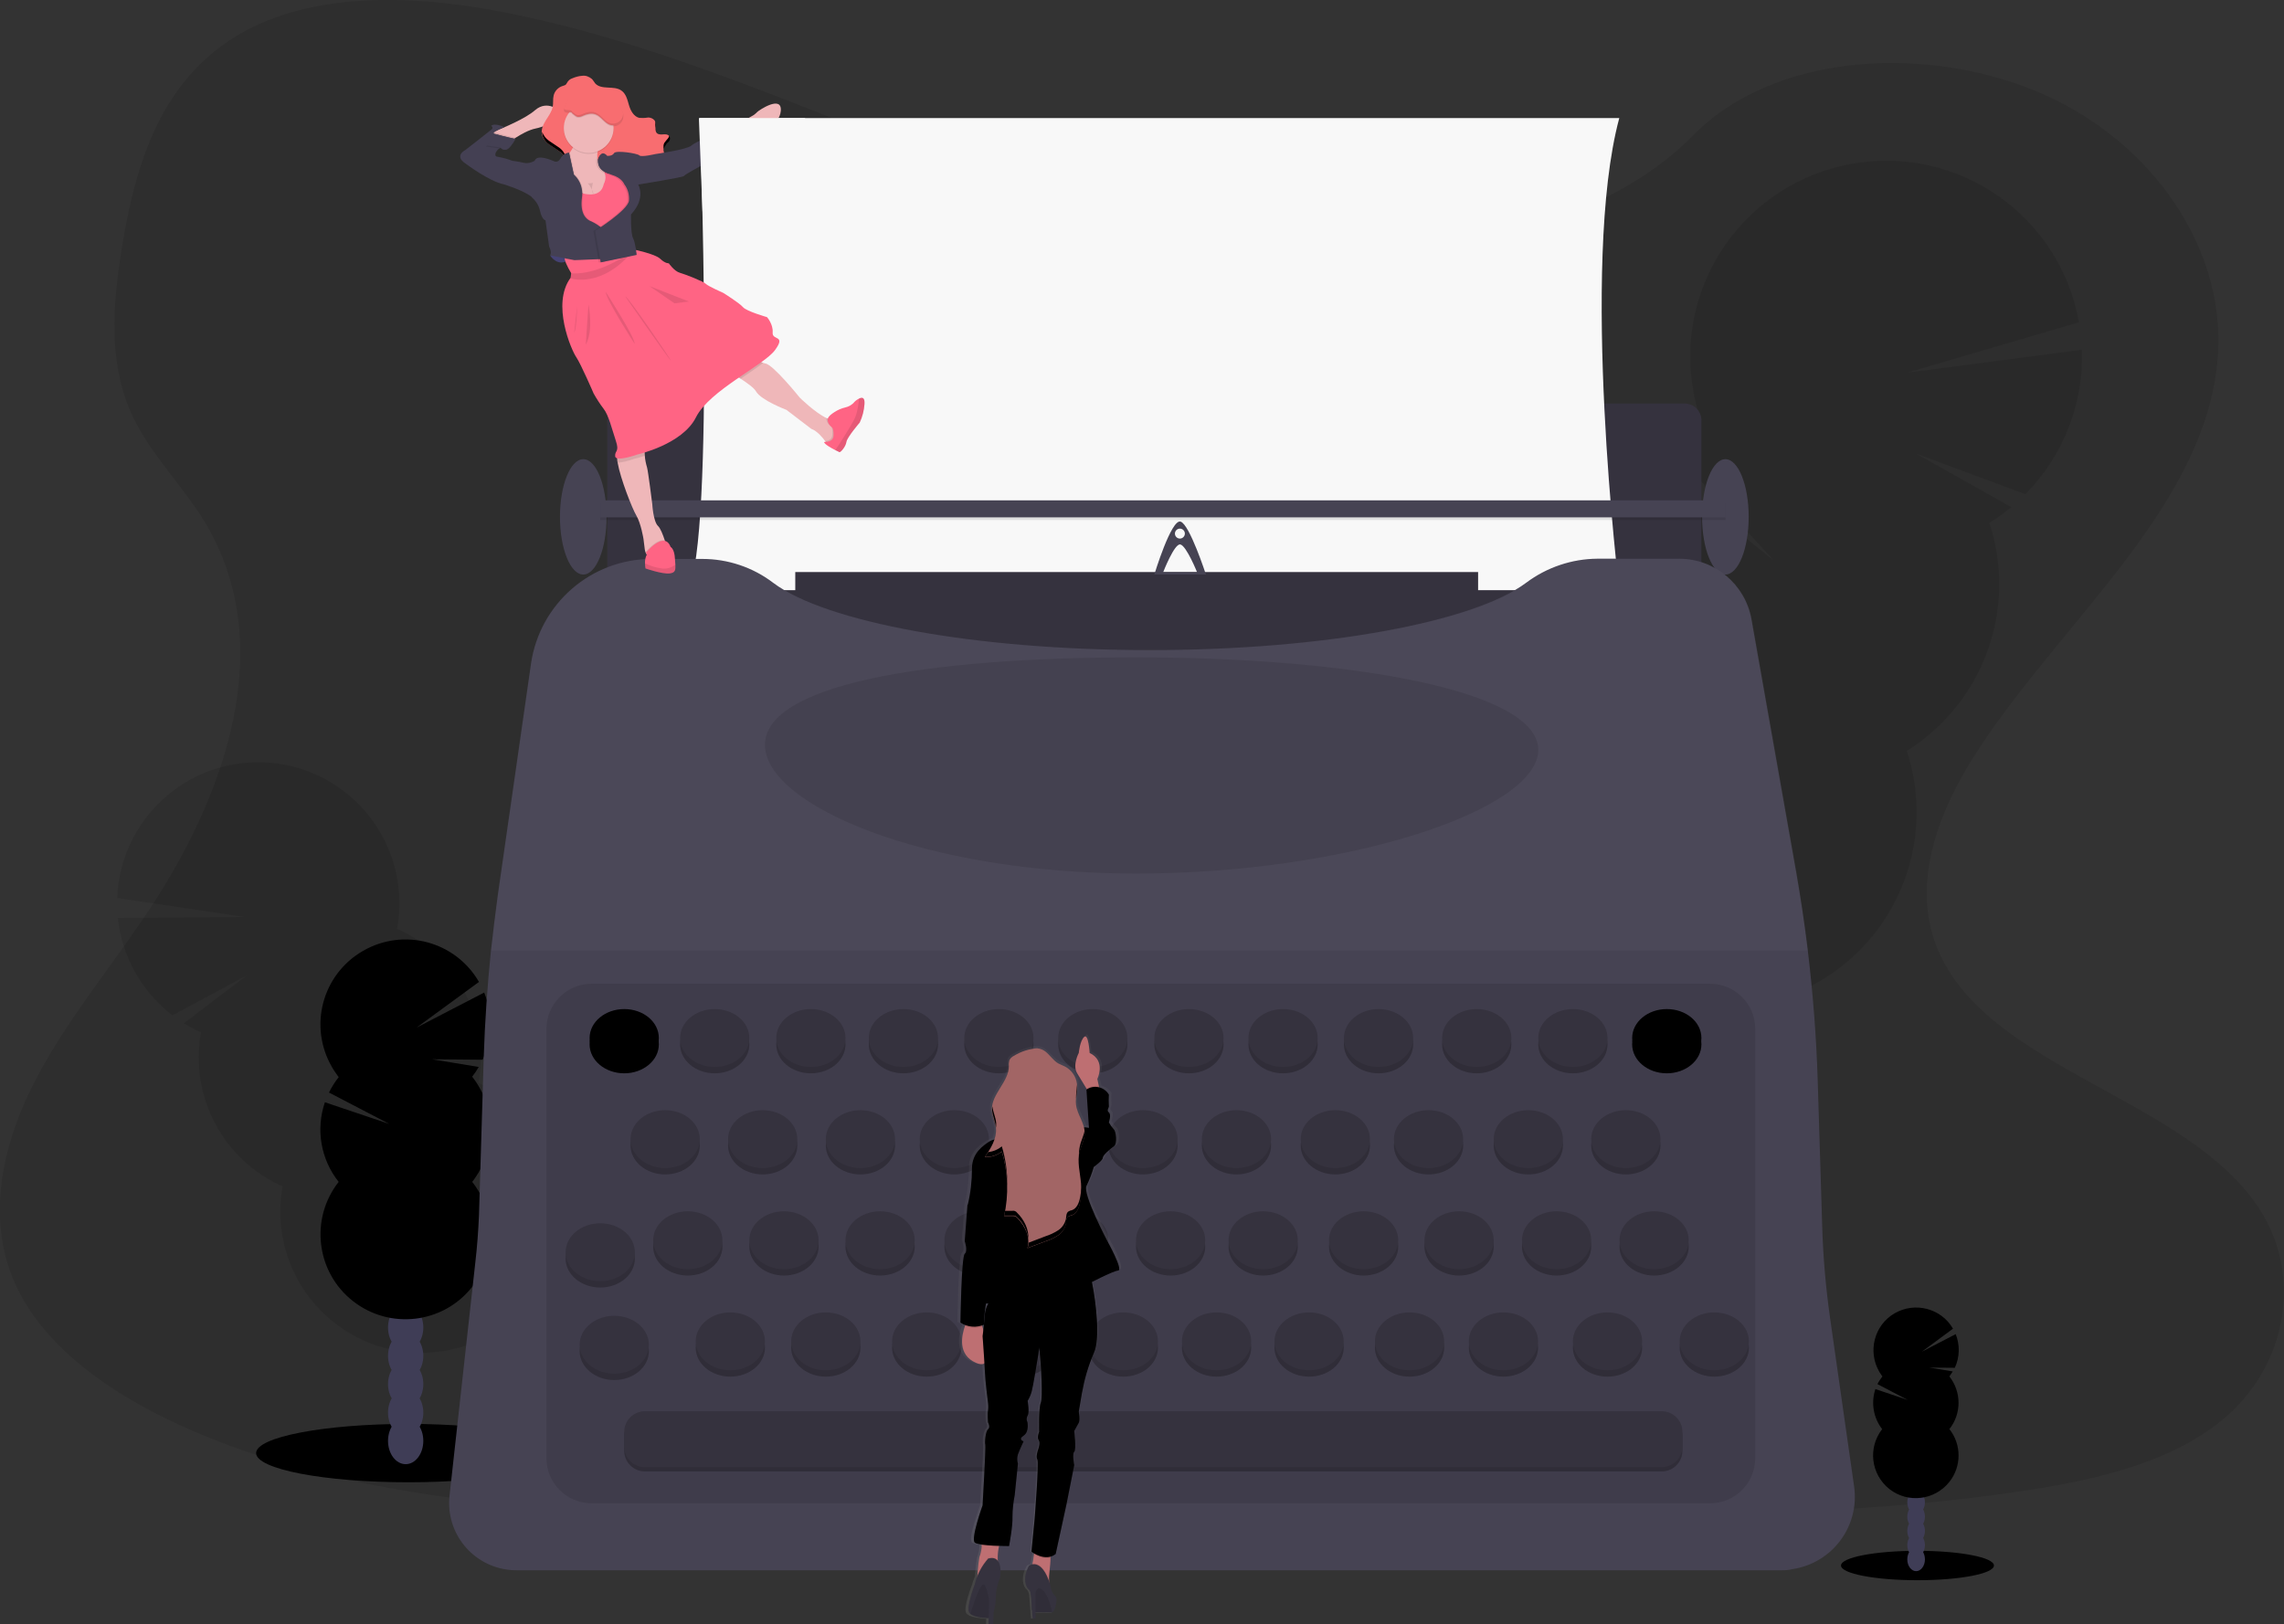 <svg version="1.1" id="图层_1" xmlns="http://www.w3.org/2000/svg" x="0" y="0" viewBox="0 0 1009.5 718" xml:space="preserve"><rect x="0" y="0" width="1009.5" height="718" fill="#333333" stroke="none"/><style>.st4{opacity:.1}.st5{fill:#35323e}.st6{fill:#fff}.st7{opacity:3.000000e-02}.st8{fill:#464353}.st11{fill:#be6f72}.st16{fill:#efb7b9}.st17{fill:#f86d70}.st19{fill:#ff6484}.st21{fill:#444053}</style><path d="M586.5 111.4c-64.7-2.3-126.4-23.1-185.2-46S284.2 17.2 221 5.1C180.4-2.7 133.9-3.8 101.2 18 69.7 39 59.5 75.1 54 108.7c-4.1 25.3-6.5 51.8 4.7 75.5 7.8 16.4 21.7 30.2 31.4 45.9 33.5 54.7 9.8 122.2-26.5 175.6-17 25.1-36.8 49-49.9 75.7S-5.5 538.7 6 565.9c11.4 27 38.5 47.2 67.9 61.5 59.7 28.9 130 37.2 198.6 41.9 151.8 10.4 304.5 5.9 456.7 1.4 56.3-1.7 112.9-3.4 168.3-12.1 30.8-4.8 62.5-12.5 84.9-31 28.4-23.5 35.4-63.4 16.4-92.9-31.9-49.5-120-61.8-142.3-114.9-12.3-29.2.3-61.8 18.2-88.9 38.2-58.2 102.3-109.2 105.7-175.7 2.3-45.7-28.5-91.4-76.1-113-49.9-22.6-119.2-19.8-156 17.7-37.9 38.6-104.6 53.5-161.8 51.5z" opacity=".1"/><path d="M88.8 456.4c-2.6-1.2-5.2-2.5-7.6-4l27.6-21-32.6 17.5c-13.6-10.5-22.4-26.1-24.1-43.1l55.9-.4-56.2-8.4c1.3-34.4 30.3-61.3 64.7-60s61.3 30.3 60 64.7c-.1 3-.4 6-1 8.9 4.1 1.8 8 4.1 11.6 6.7l-28.5 41.1 34.4-36.2c15.3 14.5 22.2 35.8 18.5 56.5 31.5 14 45.7 50.9 31.7 82.3-14 31.5-50.9 45.7-82.3 31.7-26.3-11.7-41.2-39.9-36-68.2-26.3-11.6-41.2-39.8-36.1-68.1zm790.5-225.2c3.4-2.1 6.6-4.4 9.7-7l-42-23.6 48.2 17.9c16.8-17 25.8-40.1 25-63.9l-77 10.1 75.7-22.2c-8.4-47.1-53.3-78.5-100.4-70.1-47.1 8.4-78.5 53.3-70.1 100.4.7 4.1 1.7 8.1 3 12-5.3 3.3-10.2 7.1-14.7 11.5l47 51.2-54.3-43.2c-18.3 22.9-23.8 53.4-14.6 81.2-40.6 25.3-53.1 78.7-27.8 119.3s78.7 53.1 119.3 27.8c33.9-21.1 49-62.7 36.5-100.6 33.9-21.3 49-62.9 36.5-100.8z" opacity=".1"/><path class="st2" d="M847.5 685.6c18.7 0 33.8 2.9 33.8 6.5s-15.1 6.5-33.8 6.5-33.8-2.9-33.8-6.5 15.1-6.5 33.8-6.5zm-667-56.1c37.2 0 67.3 5.8 67.3 12.9s-30.1 12.9-67.3 12.9-67.3-5.8-67.3-12.9 30.1-12.9 67.3-12.9z"/><path d="M846.9 684.2c2.2 0 3.9 2.3 3.9 5.2s-1.8 5.2-3.9 5.2-3.9-2.3-3.9-5.2 1.7-5.2 3.9-5.2zm0-6.3c2.2 0 3.9 2.3 3.9 5.2s-1.8 5.2-3.9 5.2-3.9-2.3-3.9-5.2 1.7-5.2 3.9-5.2zm0-6.3c2.2 0 3.9 2.3 3.9 5.2s-1.8 5.2-3.9 5.2-3.9-2.3-3.9-5.2 1.7-5.2 3.9-5.2zm0-6.3c2.2 0 3.9 2.3 3.9 5.2s-1.8 5.2-3.9 5.2-3.9-2.3-3.9-5.2 1.7-5.2 3.9-5.2zm0-6.3c2.2 0 3.9 2.3 3.9 5.2s-1.8 5.2-3.9 5.2-3.9-2.3-3.9-5.2 1.7-5.2 3.9-5.2zm-667.6-32.3c4.3 0 7.8 4.6 7.8 10.3s-3.5 10.3-7.8 10.3-7.8-4.6-7.8-10.3 3.5-10.3 7.8-10.3zm0-12.5c4.3 0 7.8 4.6 7.8 10.3s-3.5 10.3-7.8 10.3-7.8-4.6-7.8-10.3 3.5-10.3 7.8-10.3zm0-12.6c4.3 0 7.8 4.6 7.8 10.3s-3.5 10.3-7.8 10.3-7.8-4.6-7.8-10.3 3.5-10.3 7.8-10.3zm0-12.5c4.3 0 7.8 4.6 7.8 10.3s-3.5 10.3-7.8 10.3-7.8-4.6-7.8-10.3 3.5-10.3 7.8-10.3zm0-12.5c4.3 0 7.8 4.6 7.8 10.3s-3.5 10.3-7.8 10.3-7.8-4.6-7.8-10.3 3.5-10.3 7.8-10.3z" fill="#3f3d56"/><path class="st2" d="M861.6 608.5c.5-.7 1-1.4 1.5-2.2l-10.3-1.7 11.2.1c2.2-4.7 2.3-10.1.4-14.9l-15 7.8 13.8-10.2c-5.2-9-16.8-12-25.8-6.8s-12 16.8-6.8 25.8c.4.7.9 1.4 1.4 2.1-.8 1.1-1.6 2.2-2.2 3.4l13.4 7-14.3-4.8c-2 6-.9 12.7 3 17.7-6.4 8.2-5 20 3.2 26.5 8.2 6.4 20 5 26.5-3.2 5.4-6.8 5.4-16.5 0-23.3 5.4-6.8 5.4-16.4 0-23.3zM208.7 476c1.1-1.4 2-2.8 2.9-4.3l-20.6-3.4 22.3.2c4.3-9.4 4.6-20.1.7-29.7l-29.9 15.5 27.6-20.2c-10.4-18-33.3-24.1-51.3-13.7s-24.1 33.3-13.7 51.3c.9 1.6 1.9 3 3 4.5-1.7 2.1-3.1 4.4-4.3 6.8l26.7 13.9-28.5-9.6c-4.1 12-1.8 25.3 6.1 35.2-12.8 16.3-10 39.9 6.3 52.7 16.3 12.8 39.9 10 52.7-6.3 10.7-13.6 10.7-32.8 0-46.4 10.7-13.7 10.7-32.9 0-46.5z"/><path class="st4" d="M828 620.2c0 4.2 1.4 8.3 4 11.7-6.4 8.2-5 20 3.2 26.5 8.2 6.4 20 5 26.5-3.2 5.4-6.8 5.4-16.5 0-23.3 2.5-3.3-33.7-13.9-33.7-11.7zM141.6 499.1c0 8.4 2.8 16.6 8 23.2-12.8 16.3-10 39.9 6.3 52.7 16.3 12.8 39.9 10 52.7-6.3 10.7-13.6 10.7-32.8 0-46.4 5.1-6.3-67-27.3-67-23.2z"/><path class="st5" d="M275.8 178.4h468.8c4.1 0 7.4 3.3 7.4 7.4v89.5c0 4.1-3.3 7.4-7.4 7.4H275.8c-4.1 0-7.4-3.3-7.4-7.4v-89.5c0-4.1 3.3-7.4 7.4-7.4z"/><path class="st6" d="M309.3 52.2s6.9 186.8-5.3 208.7h411.7s-17.5-143.7 0-208.7H309.3z"/><path class="st7" d="M309.3 52.2s6.9 186.8-5.3 208.7h411.7s-17.5-143.7 0-208.7H309.3z"/><path class="st5" d="M351.5 252.9h301.8v37.5H351.5v-37.5z"/><path class="st8" d="M787.7 694.2H228.3c-16.5 0-29.8-13.3-29.8-29.8 0-1.1.1-2.2.2-3.3L210.1 558c.8-6.9 1.3-13.7 1.6-20.6l2.1-69.9c.5-15.8 1.6-31.5 3.2-47.3.9-8.1 1.9-16.3 3-24.4l14.7-102.5c3.9-26.5 26.6-46.2 53.4-46.2h22.3c11.3 0 22.4 3.7 31.4 10.6 23.1 17.3 88.9 29.7 166.4 29.7s143.3-12.5 166.4-29.8c9.1-6.8 20.1-10.5 31.4-10.6h36.2c15.7 0 29.1 11.3 31.9 26.7l19.8 112c2 11.4 3.7 22.8 5.1 34.3 2.3 19.1 3.8 38.3 4.4 57.5l2 64.9c.4 13.5 1.6 27.1 3.5 40.5l10.6 74.3c2.5 17.6-9.7 33.9-27.3 36.5-1.4.4-3 .5-4.5.5z"/><path class="st4" d="M261.5 434.9h494.3c11 0 20 8.9 20 20v189.7c0 11-8.9 20-20 20H261.5c-11 0-20-8.9-20-20V454.8c.1-11 9-19.9 20-19.9z"/><ellipse class="st5" cx="294" cy="506.4" rx="15.3" ry="12.8"/><ellipse class="st4" cx="294" cy="506.4" rx="15.3" ry="12.8"/><ellipse class="st5" cx="294" cy="503.6" rx="15.3" ry="12.8"/><ellipse class="st5" cx="304" cy="551.1" rx="15.3" ry="12.8"/><ellipse class="st4" cx="304" cy="551.1" rx="15.3" ry="12.8"/><ellipse class="st5" cx="304" cy="548.3" rx="15.3" ry="12.8"/><ellipse class="st5" cx="265.3" cy="556.4" rx="15.3" ry="12.8"/><ellipse class="st4" cx="265.3" cy="556.4" rx="15.3" ry="12.8"/><ellipse class="st5" cx="265.3" cy="553.6" rx="15.3" ry="12.8"/><ellipse class="st5" cx="322.8" cy="595.8" rx="15.3" ry="12.8"/><ellipse class="st4" cx="322.8" cy="595.8" rx="15.3" ry="12.8"/><ellipse class="st5" cx="322.8" cy="593" rx="15.3" ry="12.8"/><ellipse class="st5" cx="271.5" cy="597.3" rx="15.3" ry="12.8"/><ellipse class="st4" cx="271.5" cy="597.3" rx="15.3" ry="12.8"/><ellipse class="st5" cx="271.5" cy="594.5" rx="15.3" ry="12.8"/><ellipse class="st5" cx="365" cy="595.8" rx="15.3" ry="12.8"/><ellipse class="st4" cx="365" cy="595.8" rx="15.3" ry="12.8"/><ellipse class="st5" cx="365" cy="593" rx="15.3" ry="12.8"/><ellipse class="st5" cx="409.6" cy="595.8" rx="15.3" ry="12.8"/><ellipse class="st4" cx="409.6" cy="595.8" rx="15.3" ry="12.8"/><ellipse class="st5" cx="409.6" cy="593" rx="15.3" ry="12.8"/><ellipse class="st5" cx="450.9" cy="595.8" rx="15.3" ry="12.8"/><ellipse class="st4" cx="450.9" cy="595.8" rx="15.3" ry="12.8"/><ellipse class="st5" cx="450.9" cy="593" rx="15.3" ry="12.8"/><ellipse class="st5" cx="496.5" cy="595.8" rx="15.3" ry="12.8"/><ellipse class="st4" cx="496.5" cy="595.8" rx="15.3" ry="12.8"/><ellipse class="st5" cx="496.5" cy="593" rx="15.3" ry="12.8"/><ellipse class="st5" cx="537.7" cy="595.8" rx="15.3" ry="12.8"/><ellipse class="st4" cx="537.7" cy="595.8" rx="15.3" ry="12.8"/><ellipse class="st5" cx="537.7" cy="593" rx="15.3" ry="12.8"/><ellipse class="st5" cx="578.6" cy="595.8" rx="15.3" ry="12.8"/><ellipse class="st4" cx="578.6" cy="595.8" rx="15.3" ry="12.8"/><ellipse class="st5" cx="578.6" cy="593" rx="15.3" ry="12.8"/><ellipse class="st5" cx="623" cy="595.8" rx="15.3" ry="12.8"/><ellipse class="st4" cx="623" cy="595.8" rx="15.3" ry="12.8"/><ellipse class="st5" cx="623" cy="593" rx="15.3" ry="12.8"/><ellipse class="st5" cx="664.5" cy="595.8" rx="15.3" ry="12.8"/><ellipse class="st4" cx="664.5" cy="595.8" rx="15.3" ry="12.8"/><ellipse class="st5" cx="664.5" cy="593" rx="15.3" ry="12.8"/><ellipse class="st5" cx="710.5" cy="595.8" rx="15.3" ry="12.8"/><ellipse class="st4" cx="710.5" cy="595.8" rx="15.3" ry="12.8"/><ellipse class="st5" cx="710.5" cy="593" rx="15.3" ry="12.8"/><ellipse class="st5" cx="757.7" cy="595.8" rx="15.3" ry="12.8"/><ellipse class="st4" cx="757.7" cy="595.8" rx="15.3" ry="12.8"/><ellipse class="st5" cx="757.7" cy="593" rx="15.3" ry="12.8"/><ellipse class="st5" cx="346.5" cy="551.1" rx="15.3" ry="12.8"/><ellipse class="st4" cx="346.5" cy="551.1" rx="15.3" ry="12.8"/><ellipse class="st5" cx="346.5" cy="548.3" rx="15.3" ry="12.8"/><ellipse class="st5" cx="389" cy="551.1" rx="15.3" ry="12.8"/><ellipse class="st4" cx="389" cy="551.1" rx="15.3" ry="12.8"/><ellipse class="st5" cx="389" cy="548.3" rx="15.3" ry="12.8"/><ellipse class="st5" cx="432.7" cy="551.1" rx="15.3" ry="12.8"/><ellipse class="st4" cx="432.7" cy="551.1" rx="15.3" ry="12.8"/><ellipse class="st5" cx="432.7" cy="548.3" rx="15.3" ry="12.8"/><ellipse class="st5" cx="474.6" cy="551.1" rx="15.3" ry="12.8"/><ellipse class="st4" cx="474.6" cy="551.1" rx="15.3" ry="12.8"/><ellipse class="st5" cx="474.6" cy="548.3" rx="15.3" ry="12.8"/><ellipse class="st5" cx="517.4" cy="551.1" rx="15.3" ry="12.8"/><ellipse class="st4" cx="517.4" cy="551.1" rx="15.3" ry="12.8"/><ellipse class="st5" cx="517.4" cy="548.3" rx="15.3" ry="12.8"/><ellipse class="st5" cx="558.3" cy="551.1" rx="15.3" ry="12.8"/><ellipse class="st4" cx="558.3" cy="551.1" rx="15.3" ry="12.8"/><ellipse class="st5" cx="558.3" cy="548.3" rx="15.3" ry="12.8"/><ellipse class="st5" cx="602.7" cy="551.1" rx="15.3" ry="12.8"/><ellipse class="st4" cx="602.7" cy="551.1" rx="15.3" ry="12.8"/><ellipse class="st5" cx="602.7" cy="548.3" rx="15.3" ry="12.8"/><ellipse class="st5" cx="644.9" cy="551.1" rx="15.3" ry="12.8"/><ellipse class="st4" cx="644.9" cy="551.1" rx="15.3" ry="12.8"/><ellipse class="st5" cx="644.9" cy="548.3" rx="15.3" ry="12.8"/><ellipse class="st5" cx="688" cy="551.1" rx="15.3" ry="12.8"/><ellipse class="st4" cx="688" cy="551.1" rx="15.3" ry="12.8"/><ellipse class="st5" cx="688" cy="548.3" rx="15.3" ry="12.8"/><ellipse class="st5" cx="731.1" cy="551.1" rx="15.3" ry="12.8"/><ellipse class="st4" cx="731.1" cy="551.1" rx="15.3" ry="12.8"/><ellipse class="st5" cx="731.1" cy="548.3" rx="15.3" ry="12.8"/><ellipse class="st5" cx="337.1" cy="506.4" rx="15.3" ry="12.8"/><ellipse class="st4" cx="337.1" cy="506.4" rx="15.3" ry="12.8"/><ellipse class="st5" cx="337.1" cy="503.6" rx="15.3" ry="12.8"/><ellipse class="st5" cx="380.3" cy="506.4" rx="15.3" ry="12.8"/><ellipse class="st4" cx="380.3" cy="506.4" rx="15.3" ry="12.8"/><ellipse class="st5" cx="380.3" cy="503.6" rx="15.3" ry="12.8"/><ellipse class="st5" cx="421.8" cy="506.4" rx="15.3" ry="12.8"/><ellipse class="st4" cx="421.8" cy="506.4" rx="15.3" ry="12.8"/><ellipse class="st5" cx="421.8" cy="503.6" rx="15.3" ry="12.8"/><ellipse class="st5" cx="463.4" cy="506.4" rx="15.3" ry="12.8"/><ellipse class="st4" cx="463.4" cy="506.4" rx="15.3" ry="12.8"/><ellipse class="st5" cx="463.4" cy="503.6" rx="15.3" ry="12.8"/><ellipse class="st5" cx="505.2" cy="506.4" rx="15.3" ry="12.8"/><ellipse class="st4" cx="505.2" cy="506.4" rx="15.3" ry="12.8"/><ellipse class="st5" cx="505.2" cy="503.6" rx="15.3" ry="12.8"/><ellipse class="st5" cx="546.5" cy="506.4" rx="15.3" ry="12.8"/><ellipse class="st4" cx="546.5" cy="506.4" rx="15.3" ry="12.8"/><ellipse class="st5" cx="546.5" cy="503.6" rx="15.3" ry="12.8"/><ellipse class="st5" cx="590.2" cy="506.4" rx="15.3" ry="12.8"/><ellipse class="st4" cx="590.2" cy="506.4" rx="15.3" ry="12.8"/><ellipse class="st5" cx="590.2" cy="503.6" rx="15.3" ry="12.8"/><ellipse class="st5" cx="631.4" cy="506.4" rx="15.3" ry="12.8"/><ellipse class="st4" cx="631.4" cy="506.4" rx="15.3" ry="12.8"/><ellipse class="st5" cx="631.4" cy="503.6" rx="15.3" ry="12.8"/><ellipse class="st5" cx="675.5" cy="506.4" rx="15.3" ry="12.8"/><ellipse class="st4" cx="675.5" cy="506.4" rx="15.3" ry="12.8"/><ellipse class="st5" cx="675.5" cy="503.6" rx="15.3" ry="12.8"/><ellipse class="st5" cx="718.6" cy="506.4" rx="15.3" ry="12.8"/><ellipse class="st4" cx="718.6" cy="506.4" rx="15.3" ry="12.8"/><ellipse class="st5" cx="718.6" cy="503.6" rx="15.3" ry="12.8"/><ellipse class="st5" cx="315.9" cy="461.7" rx="15.3" ry="12.8"/><ellipse class="st4" cx="315.9" cy="461.7" rx="15.3" ry="12.8"/><ellipse class="st5" cx="315.9" cy="458.9" rx="15.3" ry="12.8"/><ellipse class="st5" cx="358.4" cy="461.7" rx="15.3" ry="12.8"/><ellipse class="st4" cx="358.4" cy="461.7" rx="15.3" ry="12.8"/><ellipse class="st5" cx="358.4" cy="458.9" rx="15.3" ry="12.8"/><ellipse class="st5" cx="399.3" cy="461.7" rx="15.3" ry="12.8"/><ellipse class="st4" cx="399.3" cy="461.7" rx="15.3" ry="12.8"/><ellipse class="st5" cx="399.3" cy="458.9" rx="15.3" ry="12.8"/><ellipse class="st5" cx="441.5" cy="461.7" rx="15.3" ry="12.8"/><ellipse class="st4" cx="441.5" cy="461.7" rx="15.3" ry="12.8"/><ellipse class="st5" cx="441.5" cy="458.9" rx="15.3" ry="12.8"/><ellipse class="st5" cx="483" cy="461.7" rx="15.3" ry="12.8"/><ellipse class="st4" cx="483" cy="461.7" rx="15.3" ry="12.8"/><ellipse class="st5" cx="483" cy="458.9" rx="15.3" ry="12.8"/><ellipse class="st5" cx="525.5" cy="461.7" rx="15.3" ry="12.8"/><ellipse class="st4" cx="525.5" cy="461.7" rx="15.3" ry="12.8"/><ellipse class="st5" cx="525.5" cy="458.9" rx="15.3" ry="12.8"/><ellipse class="st5" cx="567.1" cy="461.7" rx="15.3" ry="12.8"/><ellipse class="st4" cx="567.1" cy="461.7" rx="15.3" ry="12.8"/><ellipse class="st5" cx="567.1" cy="458.9" rx="15.3" ry="12.8"/><ellipse class="st5" cx="609.3" cy="461.7" rx="15.3" ry="12.8"/><ellipse class="st4" cx="609.3" cy="461.7" rx="15.3" ry="12.8"/><ellipse class="st5" cx="609.3" cy="458.9" rx="15.3" ry="12.8"/><ellipse class="st5" cx="652.7" cy="461.7" rx="15.3" ry="12.8"/><ellipse class="st4" cx="652.7" cy="461.7" rx="15.3" ry="12.8"/><ellipse class="st5" cx="652.7" cy="458.9" rx="15.3" ry="12.8"/><ellipse class="st5" cx="695.2" cy="461.7" rx="15.3" ry="12.8"/><ellipse class="st4" cx="695.2" cy="461.7" rx="15.3" ry="12.8"/><ellipse class="st5" cx="695.2" cy="458.9" rx="15.3" ry="12.8"/><path class="st2" d="M275.9 448.9c8.5 0 15.3 5.7 15.3 12.8s-6.9 12.8-15.3 12.8-15.3-5.7-15.3-12.8 6.9-12.8 15.3-12.8zm460.8 0c8.5 0 15.3 5.7 15.3 12.8s-6.9 12.8-15.3 12.8-15.3-5.7-15.3-12.8 6.9-12.8 15.3-12.8z"/><path class="st4" d="M275.9 448.9c8.5 0 15.3 5.7 15.3 12.8s-6.9 12.8-15.3 12.8-15.3-5.7-15.3-12.8 6.9-12.8 15.3-12.8zm460.8 0c8.5 0 15.3 5.7 15.3 12.8s-6.9 12.8-15.3 12.8-15.3-5.7-15.3-12.8 6.9-12.8 15.3-12.8z"/><path class="st2" d="M275.9 446.1c8.5 0 15.3 5.7 15.3 12.8s-6.9 12.8-15.3 12.8-15.3-5.7-15.3-12.8 6.9-12.8 15.3-12.8zm460.8 0c8.5 0 15.3 5.7 15.3 12.8s-6.9 12.8-15.3 12.8-15.3-5.7-15.3-12.8 6.9-12.8 15.3-12.8z"/><path class="st5" d="M285 625.8h449.5c5 0 9.1 4.1 9.1 9.1v6.5c0 5-4.1 9.1-9.1 9.1H285c-5 0-9.1-4.1-9.1-9.1v-6.5c0-5.1 4.1-9.1 9.1-9.1z"/><path class="st4" d="M285 625.8h449.5c5 0 9.1 4.1 9.1 9.1v6.5c0 5-4.1 9.1-9.1 9.1H285c-5 0-9.1-4.1-9.1-9.1v-6.5c0-5.1 4.1-9.1 9.1-9.1z"/><path class="st5" d="M285 623.9h449.5c5 0 9.1 4.1 9.1 9.1v6.5c0 5-4.1 9.1-9.1 9.1H285c-5 0-9.1-4.1-9.1-9.1V633c0-5 4.1-9.1 9.1-9.1z"/><path class="st4" d="M679.9 331.5c0 26.4-83.6 54.7-177.8 54.7s-164-30.5-164-56.9 69.8-38.7 164-38.7 177.8 14.5 177.8 40.9z"/><ellipse class="st8" cx="762.6" cy="228.5" rx="10.3" ry="25.5"/><ellipse class="st8" cx="257.8" cy="228.5" rx="10.3" ry="25.5"/><path class="st4" d="M265.3 222.4h497.4v7.5H265.3v-7.5z"/><path class="st8" d="M265.3 221.2h497.4v7.5H265.3v-7.5zm256.5 9.4c-4.1-1.3-11.6 23.4-11.6 23.4H533s-7.2-22.2-11.2-23.4zm-.3 3.1c1.2 0 2.2 1 2.2 2.2 0 1.2-1 2.2-2.2 2.2-1.2 0-2.2-1-2.2-2.2 0-1.2 1-2.2 2.2-2.2zm.2 7c2.7.6 7.4 12.3 7.4 12.3h-15s5-12.9 7.6-12.3z"/><path d="M799.1 420.2h-582c.9-8.1 1.9-16.3 3-24.4l14.7-102.5c3.9-26.5 26.6-46.2 53.4-46.2h22.3c11.3 0 22.4 3.7 31.4 10.6 23.1 17.3 88.9 29.7 166.4 29.7s143.3-12.4 166.5-29.7c9.1-6.8 20.1-10.5 31.4-10.6h36.2c15.7 0 29.1 11.3 31.9 26.7l19.8 112c1.9 11.5 3.6 22.9 5 34.4z" opacity=".03" fill="#fff"/><linearGradient id="SVGID_1_" gradientUnits="userSpaceOnUse" x1="554.857" y1="-89" x2="554.857" y2="171.571" gradientTransform="matrix(1 0 0 -1 -95.23 628.98)"><stop offset="0" stop-color="gray" stop-opacity=".25"/><stop offset=".54" stop-color="gray" stop-opacity=".12"/><stop offset="1" stop-color="gray" stop-opacity=".1"/></linearGradient><path d="M490.5 548s-11.5-21-9.5-24.4c1.4-2.7 2.5-5.5 3.3-8.3 0 0 4.2-2.9 4.2-4.1 0-1.2 3.3-3.9 5.1-5.1s.9-6.8 0-7.5c-.9-.9-1.7-2-2.3-3.1 0 0 1.2-3.4 0-4.4s.2-2 0-3.1c-.1-1.6-.1-3.2 0-4.8-1-1.6-2.7-2.8-4.5-3.3l-.1-.5-.8-3.2s3.7-7-2.3-10.7c-.4-.3-.9-.5-1.3-.7v-.5c-.1-1.8-.4-3.6-.9-5.4-.3-1-.7-1.7-1.2-1.5-.1 0-.2.1-.3.2-.2.2-.5.5-.6.8-.7 1.2-1.1 2.5-1.4 3.9-.2.8-.3 1.6-.4 2.5-.3.5-.5 1-.7 1.5-.7 1.9-1.6 5.1 0 7.5 1.3 2 3.1 4.8 4.3 6.9v.1l.1.1-.1.1v.3l.1 1.7 1 14.8c-.3-.1-.6-.1-.9-.2-.4-.1-.9-.1-1.3-.1-.9-3.4-3.2-6.5-3.7-10.1 0-.4-.1-.7-.1-1.1 0-2.2.6-4.5.5-6.7v-1.5c-.4-3.3-2.5-6.1-5.5-7.6-1-.5-2.1-.8-3.1-1.4-2.3-1.3-3.8-3.6-5.9-5.2-1.6-1.3-3.7-1.7-5.6-1.2-.9.1-1.8.3-2.7.6-2.2.6-4.3 1.4-6.3 2.6-.3.2-.5.3-.8.5-.6.4-1 .9-1.3 1.5-.2.5-.2 1.1-.2 1.6v1.2c-.1 6.5-7.2 11.6-7.7 18v1.7c.1 2.8 1.5 5.4 1.8 8.2v.7c0 1.3-.3 2.5-.7 3.8-.9.2-1.7.6-2.5 1-2.1 1.4-6 3.8-7.4 8.3-.4 1.2-.5 2.4-.5 3.6 0 4.4-.4 8.7-1.2 13-.2 1.1-.4 2.2-.8 3.2v.3l-.8 11-.2 1.9-.2 2.8s.1.2.2.5.2.8.3 1.3c.2.9.3 1.9.1 2.9-.1.4-.3.7-.6 1l-.1.1c-.4.9-.6 1.8-.6 2.8-.1.6-.1 1.2-.2 1.9-.4 4.3-.7 10.8-.8 16.2s-.2 9.5-.2 9.5c.7.4 1.4.8 2.2 1.1-.1.1-.1.3-.2.5-.7 1.8-1.1 3.7-1.3 5.6-.3 4 .8 8.5 6.4 10.8.4.1.7.3 1.1.4.9.3 1.9.3 2.8-.2v.7c.1 1 .1 1.9.1 2.7.2 4.8 1.4 13.1 1.4 13.1s.4 3.4 0 4.4 0 5.1 0 5.1 1.2 2 0 3.1-1.6 6.1-1.2 6.8v.1c.3 1.7-1.3 26.9-1.3 26.9s-1.4 3.8-2.6 7.8-2 7.9-.9 8.7c1 .5 2.1.8 3.2.9v.5c0 1.4-.3 2.9-.7 4.2-.5.7-1 6.1-1.3 9v.3c-.5 1.2-1 2.5-1.3 3.8 0 0-3.9 9.8-2.6 12.3.1.2.3.4.5.6l.1.1c1.9 1.5 6.6 1.8 8.3 1.9l-.1 2.4v.2h2.2v-.1c0-.3 0-1.7.1-3.6v-1.9c.7-1.7 1-3.6 1-5.5 0-2.1.3-4.3.9-6.3.3-1.1.7-2.1 1.1-3.1.4-2.1.3-4.2-.3-6.3-.2-.5-.4-1-.8-1.4v-.9c0-1.8.1-3.5.5-5.2v-.1c0-.2.1-.3.1-.4v-.1h.7c2.2.1 3.8.1 3.8.1s1.8-9 1.6-13v-.5c.1-3.1.4-6.2 1.1-9.2l1.4-13.8c-.4-1.3-.4-2.8 0-4.1.4-1 1.3-3 2-4.3.3-.6.5-1.1.6-1.3v-.2l-.6-.3c-.6-.4-1.1-1.1.6-2.2 2.7-1.7 1.8-6 1.8-6-.4-.9-.4-2 .1-2.9.9-1.4 0-6.5 0-6.5.8-1.3 1.4-2.8 1.8-4.3.7-2 2.3-12 3.1-16.8.3-1.6.4-2.6.4-2.6v.5l.2 2.3v.3l.4 4.3s.8 11.3.3 15.7v.1c0 .5-.1.9-.3 1.3-.9 2.1-.8 10.6-.7 12.4v.4c-.4.9-.6 1.9-.5 2.9 0 .3.1.6.3.9.2.4.4.9.3 1.3v.6c-.1.8-.3 1.6-.6 2.3 0 0-1 2.5-.6 3.8 0 .2.1.3.2.5s.1.3.1.5c.3 2.8-.5 14.9-1 21.5-.2 2.6-.3 4.4-.3 4.4l-1.4 14.5.1.1c.2.1.5.3.9.5l-.1.4c-.2 1.4-.5 3-.8 4.3 0 .1-.1.2-.1.3-.5.1-1 .3-1.5.6-3 5.3-1.7 9.5 0 10.7.6.7.9 1.6 1 2.5l.4 5.3v.6c0 .2 0 .3.1.5l.1 1.6.2 2.2h1.3V713h.1c2.1.1 5.6.2 7.1 0h.4c.1 0 .2 0 .2-.1.8-.4 2.8-6 1-7.3s-2.2-4.9-2.2-4.9c-.2-.5-.3-.9-.5-1.4v-.3c-.1-1.6 0-3.1.2-4.7.3-1.8.5-3.7.5-5.6v-.5l.9-.3h.1c.5-.2 1.1-.5 1.5-.9l5-22.2.5-2.6 3-14.7s-1-5.1 0-6c.4-.3.5-1.6.5-3.2 0-2.7-.5-6-.5-6s1.4-2.2 2.1-3.6 0-4.9 0-4.9l1.4-8.2c1.1-6.2 2.9-12.2 5.5-17.9 2.9-6 1-22.3-.8-30.9l-.2-.7 3.1-1.5.4-.2c1.5-.7 3-1.4 4.4-2h.1c1-.4 2-.8 3-1.1.3-.1.6-.2.9-.2 3.2-.2-4.2-13.1-4.2-13.1zm-55.2 27.7h.7c-.1.2-.2.3-.3.5-.1.1-.1.2-.1.3-.3.5-.5 1.1-.7 1.7.1-.6.2-1.3.3-2l.1-.5zm-2 10.7c0-.1 0-.2-.1-.3l-.1-.4c.3-.1.5-.2.8-.3s0 .1 0 .1 0 .4-.1.6 0 0 0 .1v.5c0 .2-.1.6-.1.8l-.2-.8c-.1-.1-.2-.2-.2-.3z" fill="url(#SVGID_1_)"/><path class="st11" d="M486.3 482.5l-4.4 1.6-1.6-2.7c-1.2-2-2.9-4.8-4.2-6.9-2.2-3.6.7-9 .7-9s.5-5.4 2.4-7.1 2.4 7.1 2.4 7.1C489 469 485 477 485 477l.7 3.2.6 2.3z"/><path class="st4" d="M486.3 482.5l-4.4 1.6-1.6-2.7v-.2c1.6-1 3.6-1.4 5.5-1.1l.5 2.4z"/><path class="st11" d="M431.4 602.5c-8.2-3.5-6.4-12-4.9-16.3.3-.9.7-1.7 1.1-2.5l4.6-2.8s.9 2.4 2 5.6c2.3 7.5 5 19.4-2.8 16zm11.3 77.9c-.6 1.1-1 2.2-1.2 3.4-.4 1.9-.6 3.9-.5 5.8 0 .8.1 1.5.1 2.3l-9.2 6.3s0-.7.1-1.8c.2-2.9.7-8.3 1.2-8.9.4-1.4.7-2.8.7-4.2.1-1.8.2-3.4.2-3.4s11.1-4.1 8.6.5zm21.7 4.6s0 1.8-.1 3.8c0 1.9-.2 3.7-.4 5.6-.2 1.5-.3 3.1-.2 4.7.1 2 .2 3.9.2 3.9s-9.4-8.8-8.4-9.5c.4-.6.7-1.3.8-2 .3-1.2.5-2.9.7-4.3.2-1.7.4-3 .4-3l7 .8z"/><path class="st4" d="M442.7 680.4c-.6 1.1-1 2.2-1.2 3.4-2.5-.1-5-.3-7.5-.6.1-1.8.2-3.4.2-3.4s11-4 8.5.6zm21.7 4.6s0 1.8-.1 3.8c-2.9.7-5.9-.8-7.4-1.7.2-1.7.4-3 .4-3l7.1.9z"/><path class="st2" d="M483.5 598.1c-2.5 5.7-4.2 11.7-5.3 17.8l-1.4 8.2s.7 3.6 0 4.9-2 3.6-2 3.6 1 8.3 0 9.2 0 5.9 0 5.9l-3.4 17.2-4.8 22.1c-4.6 3.7-10.7-1-10.7-1l1.4-14.5s2-25.3 1.2-26.3.3-4.2.3-4.2 1.2-3.1.3-4.3.2-3.7.2-3.7-.3-10.4.7-12.8 0-17.1 0-17.1l-.4-4.6-.2-2.5v-.3l-.4 2.6c-.8 4.8-2.4 14.7-3 16.8-.4 1.5-1 2.9-1.8 4.2 0 0 .9 5.1 0 6.5-.5.9-.6 2-.1 2.9 0 0 .9 4.3-1.7 6s0 2.5 0 2.5-1.9 4.1-2.5 5.8c-.4 1.3-.4 2.7 0 4.1l-1.4 13.8c-.6 3.2-1 6.4-1 9.7.2 3.9-1.5 12.9-1.5 12.9s-13.1 0-15.1-1.5 3.4-16.5 3.4-16.5 1.5-26.2 1.2-26.8 0-5.8 1.2-6.8 0-3.1 0-3.1-.3-4.1 0-5.1c.2-1.5.1-3-.1-4.4 0 0-1.1-8.3-1.3-13.1s-1-15.5-1-15.5.9-6.6 1-9.8c.2-1.4.6-2.8 1.2-4 .7-1.5 1.6-3 2.5-4.5 0 0 40.3-11.9 42-10.7.4.3 1.1 2.4 1.7 5.5 1.8 8.8 3.6 24.9.8 30.9z"/><path d="M483.5 598.1c-2.5 5.7-4.2 11.7-5.3 17.8l-1.4 8.2s.7 3.6 0 4.9-2 3.6-2 3.6 1 8.3 0 9.2 0 5.9 0 5.9l-3.4 17.2-4.8 22.1c-4.6 3.7-10.7-1-10.7-1l1.4-14.5s2-25.3 1.2-26.3.3-4.2.3-4.2 1.2-3.1.3-4.3.2-3.7.2-3.7-.3-10.4.7-12.8 0-17.1 0-17.1l-.4-4.6-.2-2.5v-.3l-.4 2.6c-.8 4.8-2.4 14.7-3 16.8-.4 1.5-1 2.9-1.8 4.2 0 0 .9 5.1 0 6.5-.5.9-.6 2-.1 2.9 0 0 .9 4.3-1.7 6s0 2.5 0 2.5-1.9 4.1-2.5 5.8c-.4 1.3-.4 2.7 0 4.1l-1.4 13.8c-.6 3.2-1 6.4-1 9.7.2 3.9-1.5 12.9-1.5 12.9s-13.1 0-15.1-1.5 3.4-16.5 3.4-16.5 1.5-26.2 1.2-26.8 0-5.8 1.2-6.8 0-3.1 0-3.1-.3-4.1 0-5.1c.2-1.5.1-3-.1-4.4 0 0-1.1-8.3-1.3-13.1s-1-15.5-1-15.5.9-6.6 1-9.8c.2-1.4.6-2.8 1.2-4 .7-1.5 1.6-3 2.5-4.5 0 0 40.3-11.9 42-10.7.4.3 1.1 2.4 1.7 5.5 1.8 8.8 3.6 24.9.8 30.9z" opacity=".15"/><circle cx="458.7" cy="482.5" r="11.7" fill="#a1616a"/><path class="st4" d="M482.8 567.3c-1.4.7-2.3 1.2-2.3 1.2s-19 9-24.5 8.5c-4.2-.4-14.9-.2-19.5-.1.7-1.5 1.6-3 2.5-4.5 0 0 40.3-11.9 42-10.7.4.4 1.1 2.5 1.8 5.6z"/><path class="st2" d="M479.1 500.4l2.2-1.9-1.1-16.8c3.2-2.2 7.6-1.3 9.7 1.9.1.1.2.2.2.4-.1 1.6-.1 3.2 0 4.8.2 1-1.2 2 0 3s0 4.4 0 4.4c.6 1.1 1.3 2.1 2.2 3.1.9.7 1.7 6.3 0 7.5s-4.9 3.9-4.9 5.1-4.1 4.1-4.1 4.1l-3.6-4.7-.6-10.9z"/><path class="st2" d="M450.6 501.3s-10.9 1.7-13.4 3.4-7.6 4.9-7.6 11.9c0 5.4-.6 10.9-1.9 16.2-.7 2 10.7 18.5 10.7 18.5l-4.1 25s16.3-.5 21.8 0 24.5-8.5 24.5-8.5 11.2-5.9 13.6-6.1-4.8-13.1-4.8-13.1-11-20.9-9.2-24.3c1.3-2.7 2.4-5.5 3.2-8.3l-2-17.3c-1.9-.6-4-.3-5.6.9-2.5 1.9-11.2.9-11.2.9l-14 .8z"/><path class="st2" d="M431.9 531.5l-4.3 1.2-1.2 16s1.5 4.3 0 5.6-1.9 30.4-1.9 30.4c3.2 2.1 7.2 2.4 10.7.8 0 0-.9-3.2 1.7-15s2.5-17.6 2.5-17.6 0-14.6 1.2-17 0-8.3 0-8.3-2.4-3.2-2.2-4.4-6.5 8.3-6.5 8.3z"/><path class="st4" d="M432.1 531.5l-4.3 1.2-1.2 16s1.5 4.3 0 5.6-1.9 30.4-1.9 30.4c3.2 2.1 7.2 2.4 10.7.8 0 0-.9-3.2 1.7-15s2.5-17.6 2.5-17.6 0-14.6 1.2-17 0-8.3 0-8.3-2.4-3.2-2.2-4.4-6.5 8.3-6.5 8.3z"/><path class="st4" d="M434.2 586.5c-2.5.8-5.2.7-7.7-.3.3-.9.7-1.7 1.1-2.5l4.6-2.8s1 2.4 2 5.6zm41.2-52.4s-2.2 19-8.7 22.6c.1 0 14.5-4.1 8.7-22.6zm-32.5 1.7s8 3.9 6.1 6.6-6.1-6.6-6.1-6.6zm0 7.8s5.1 5.3 4.1 7.1-4.1-7.1-4.1-7.1zm41.2-43.7s2 3.4 2.2 5.6-2.2-5.6-2.2-5.6zm0-4.6s1-.9 3.6 0-3.6 0-3.6 0zm-9.9 99.4c-4.2.6-8.5.1-12.4-1.6l-2.1 5.5-.2-2.5c.4-2.1 1-4.4 2.4-5 3.6 2.4 7.9 3.7 12.3 3.6zm-34.8 7.1s10.5 2.2 13.4 1.8l-13.4-1.8zm1.1 2.7s4.5-.2 6.7.7l-6.7-.7zm.5 1.9c2 .4 4.1.7 6.2.8l-6.2-.8zm-.2 23.4c.2-.1 8.9-2.2 10-.7l-10 .7zm0 2.6s7.6-.9 7.8 0-7.8 0-7.8 0zm0 2.5s8.1-1.7 9-1.3-9 1.3-9 1.3zm.3 57.1l-9.2 6.3s0-.7.1-1.8c1.1-2.8 2.7-5.4 4.7-7.7 2.1-.5 3.4 0 4.2.9.1.8.1 1.5.2 2.3z"/><path class="st5" d="M442 697.6c-1.3 3-1.9 6.1-1.9 9.4 0 2.7-.7 5.3-2 7.5l-.6.9s-6.4 0-8.6-1.9c-.2-.2-.4-.4-.6-.7-1.3-2.5 2.5-12.3 2.5-12.3 1-4.3 3.1-8.2 6-11.5 7.1-1.8 5.2 8.6 5.2 8.6z"/><path class="st4" d="M438.1 714.5l-.6.9s-6.4 0-8.6-1.9c1.1-3.6 4.6-14.6 6.2-12.8s2.7 10.3 3 13.8z"/><path class="st5" d="M437.3 701.5l-.4 16.5h2.1s.3-14.4 1.3-16.5-3 0-3 0z"/><path class="st4" d="M463.9 702.8s-9.4-8.8-8.4-9.5c.4-.6.7-1.3.8-2 1.8-.3 4.9.4 7.5 7.6-.1 2.1.1 3.9.1 3.9z"/><path class="st5" d="M465.3 712.7c-.1 0-.2.1-.2.1-2.5.1-5 .1-7.4 0-.9 0-1.6-.7-1.6-1.6V709c-.1-2.5-.4-5.5-1.3-6.2-1.6-1.2-2.9-5.4 0-10.6 0 0 5.5-4.2 9.4 8.4 0 0 .4 3.6 2.1 4.9s-.3 6.9-1 7.2z"/><path class="st4" d="M465 712.8c-2.5.1-5 .1-7.4 0-.9 0-1.6-.7-1.6-1.6V709c.7-3 1.7-6.2 3-6.9 0 0 3.8-.4 6 10.7z"/><path class="st5" d="M455.4 701.8l1 13.7h1.3v-14.9l-2.3 1.2z"/><path class="st4" d="M458.6 463.9c-3.7.3-7.3 1.4-10.5 3.4-.9.4-1.6 1.1-2 2-.2.8-.3 1.6-.2 2.4.1 7-7.7 12.4-7.5 19.4.1 2.8 1.5 5.4 1.8 8.2.4 4.6-2.3 8.9-4.9 12.7 2.7.2 5.4-.7 7.5-2.5 2.8 9.3 3.1 19.1 1 28.5h3.8c.4 0 .7 0 1.1.1.3.2.6.4.9.7 3.5 3.5 5.9 8.7 4.5 13.4l8-3c1.9-.6 3.8-1.5 5.5-2.6 1.7-1.1 3-2.9 3.4-4.9.2-1.2.1-2.7 1.1-3.4.5-.3 1-.5 1.6-.6 2.2-.8 3.2-3.3 3.6-5.6.5-2.8.7-5.7.5-8.5-.4-4.8-1.8-9.6-.6-14.3.7-2.6 2.1-5 2.2-7.8.2-4.5-3.3-8.3-3.8-12.7-.4-3.1.8-6.2.4-9.3-.4-3.2-2.4-6.1-5.3-7.6-1-.5-2.1-.9-3-1.4-2.2-1.3-3.6-3.6-5.6-5.2s-5.4-2.2-6.9-.1l3.4-1.3z"/><path d="M458.6 463.4c-3.7.3-7.3 1.4-10.5 3.4-.9.4-1.6 1.1-2 2-.2.8-.3 1.6-.2 2.4.1 7-7.7 12.4-7.5 19.4.1 2.8 1.5 5.4 1.8 8.2.4 4.6-2.3 8.9-4.9 12.7 2.7.2 5.4-.7 7.5-2.4 2.8 9.3 3.1 19.1 1 28.5h3.8c.4 0 .7 0 1.1.1.3.2.6.4.9.7 3.5 3.5 5.9 8.7 4.5 13.4l8-3c1.9-.6 3.8-1.5 5.5-2.6 1.7-1.1 3-2.9 3.4-4.9.2-1.2.1-2.7 1.1-3.4.5-.3 1-.5 1.6-.6 2.2-.8 3.2-3.3 3.6-5.6.5-2.8.7-5.7.5-8.5-.4-4.8-1.8-9.6-.6-14.3.7-2.6 2.1-5 2.2-7.8.2-4.5-3.3-8.3-3.8-12.7-.4-3.1.8-6.2.4-9.3-.4-3.2-2.4-6.1-5.3-7.6-1-.5-2.1-.9-3-1.4-2.2-1.3-3.6-3.6-5.6-5.2s-5.4-2.2-6.9-.1l3.4-1.4z" fill="#a26565"/><path d="M446 469.4zm29.6 16.4c.3-2.1.5-4.3.5-6.5-.3 2.1-.5 4.3-.5 6.5zm-35.3 10.7c-.2-2.5-1.4-4.9-1.7-7.4-.1.5-.1.9-.1 1.4.1 2.8 1.5 5.3 1.7 8.1.1-.7.1-1.4.1-2.1zm37 10.1c-.4 1.7-.5 3.4-.4 5.1 0-1 .2-2 .4-2.9.7-2.6 2.1-5 2.2-7.8 0-.5 0-1-.1-1.4-.3 2.4-1.6 4.6-2.1 7zm-34.5.2c-1.7 1.4-3.8 2.3-6 2.5-.5.7-1 1.4-1.4 2.1 2.7.2 5.4-.7 7.4-2.4 1.5 5 2.3 10.1 2.4 15.3.1-6-.7-11.8-2.4-17.5zm34.6 22.6c-.5 2.3-1.4 4.8-3.6 5.6-.6.1-1.1.3-1.6.6-1 .7-.9 2.2-1.1 3.4-.5 2-1.7 3.8-3.4 4.9-1.7 1.1-3.6 2-5.5 2.6l-7.6 2.9c0 .8-.2 1.5-.4 2.3l8-3c1.9-.6 3.8-1.5 5.5-2.6 1.7-1.1 3-2.9 3.4-4.9.2-1.2.1-2.7 1.1-3.4.5-.3 1-.5 1.6-.6 2.2-.8 3.2-3.3 3.6-5.6.5-2.4.7-4.8.6-7.2-.1 1.6-.3 3.3-.6 5zm-27.9 6.7c-.2-.3-.5-.5-.9-.7-.4-.1-.7-.2-1.1-.1h-3.3c-.1.7-.3 1.4-.4 2.1h3.8c.4 0 .7 0 1.1.1.3.2.6.4.9.7 2.7 2.5 4.4 5.9 4.9 9.5.3-4.2-1.9-8.6-5-11.6z"/><path class="st4" d="M430.9 550s3-1.3 3.7 0-3.7 0-3.7 0zm1 2.1s3-1.3 3.7 0-3.7 0-3.7 0z"/><path class="st16" d="M216.6 58.8l.3 2.1 9.1 1.3s.8-.6 1.9-1.3c2.2-1.4 5.8-3.5 8.9-4.1 4.8-.9 20-7.8 15.1-8.2s-4.4.6-4.4.6-5.4-5.3-11-.5c-4.2 3.7-13.5 7.6-17.8 9.3l-2.1.8z"/><path class="st17" d="M253 34.6c1.4-.6 2.9-1 4.4-1.1 1.5-.2 3 .4 4.2 1.4.6.6 1 1.4 1.5 2 2.8 3 8.2.8 11.5 3.1 2.1 1.4 2.7 4.1 3.4 6.5s2.1 5 4.5 5.6c1.2.1 2.4.1 3.6-.1 1.2-.2 2.4.3 3.2 1.2 1.1 1.7-.4 4.6 1.2 5.8 1.5 1.1 4.1-.4 5.2 1.1.4.8.3 1.8-.4 2.5-.6.7-1.2 1.4-1.7 2.1-.8 1.6-.2 3.5 1.3 4.3.6.3 1.2.4 1.8.4 1-.1 2.1-.7 3.1-.2.6.4.9 1 .9 1.7.2 2.4-1.6 4.5-4 4.8-1.8.1-3.4-.8-5-1.7s-3.4-1.5-5.1-.8c-.8.4-1.4.9-2 1.4-1.9 1.6-4 2.8-6.3 3.7-2 .8-4.4 1.3-6.3.3-2.2-1.1-3.3-3.8-5.6-4.6s-4.9.7-7.1 2-5.1 2.4-7.1.8-1.5-5.2-2.8-7.6c-.5-.9-1.2-1.7-2.1-2.3-1.5-1.1-3.1-2-4.6-3.1-1.6-1-2.7-2.6-3.2-4.4-.4-2.2.6-4.4 1.8-6.3s2.6-3.8 3-5.9c.3-1.6 0-3.3.4-5 .5-2 2-3.6 4-4.2 1.1-.4 1.3-.3 1.8-1.2.6-1.2 1.5-1.9 2.5-2.2z"/><path d="M289.6 53.7c.2 1 .3 2 .2 2.9-.2-.9-.3-1.9-.2-2.9zm4.2 11.1c-.2.3-.3.7-.3 1.1-.4-.9-.3-1.9.1-2.7.5-.7 1.1-1.4 1.7-2.1.2-.3.4-.6.5-1 0 0 0 .1.1.1.4.8.3 1.8-.4 2.5-.7.6-1.2 1.3-1.7 2.1zm-51.2-2.6c1.5 1.1 3.1 2 4.6 3.1.8.6 1.6 1.4 2.1 2.3 1.3 2.4.6 5.9 2.8 7.6s4.9.5 7.1-.8 4.7-2.9 7.1-2 3.4 3.5 5.6 4.6c1.9 1 4.3.5 6.3-.3 2.3-.9 4.4-2.2 6.3-3.7.6-.6 1.3-1.1 2-1.4 1.6-.7 3.5 0 5.1.8s3.2 1.8 5 1.7c2.1-.2 3.8-1.9 4-4 .1.3.2.6.2.9.2 2.4-1.6 4.5-4 4.8-1.8.1-3.4-.8-5-1.7s-3.5-1.5-5.1-.8c-.7.4-1.4.9-2 1.4-1.9 1.6-4 2.8-6.3 3.7-2 .8-4.4 1.3-6.3.3-2.2-1.1-3.3-3.8-5.6-4.6s-4.9.7-7.1 2-5.1 2.4-7.1.8c-2.1-1.7-1.5-5.2-2.8-7.6-.5-.9-1.2-1.7-2.1-2.3-1.5-1.1-3.1-2-4.6-3.1-1.6-1-2.7-2.6-3.1-4.4-.1-.4-.1-.8-.1-1.2.6 1.5 1.6 2.9 3 3.9z"/><path d="M246.5 112.3l-3.3.7s3.3 5.4 8.3 1.8-5-2.5-5-2.5z" fill="#4c4981"/><path class="st4" d="M246.5 112.3l-3.3.7s3.3 5.4 8.3 1.8-5-2.5-5-2.5z"/><path class="st16" d="M318.4 162.3s4.6 2.4 8.9 5.1c3.1 2 6 4.1 6.9 5.7 2.3 3.9 13.4 8.1 13.4 8.1l11 8.4c2.6.9 5.1 4 6.1 5.4.3.4.5.7.5.7l4.4-.6 2.3-3s.6-6.6-4-6.6c-.9 0-1.8-.3-2.6-.7-4.9-2.2-11.8-9-11.8-9s-11.7-14.6-15.2-15.1c-.4-.1-.7-.2-1.1-.3-3.6-1.3-8.7-5.8-8.7-5.8l-10.1 7.7zM273 204.6c1.2 7 6.5 20.4 8.2 23.2 2.1 3.5 3.2 10.4 3.2 10.4l.6 4.8c.1.7.3 1.3.7 1.9.2.3.4.7.6 1l8.8-2.7s-.5-2-1.3-4.4-1.9-5.3-3-6.3c-2.1-2.1-2.5-9.6-2.5-9.6s-1.8-14.4-2.3-16.2c-.5-1.7-.9-3.5-1-5.3-.1-1-.1-2.1-.1-3.3-.2-3.6-.6-7.1-1.4-10.7l-10.3 1.9-.3 11.5c-.2 1.3-.2 2.6.1 3.8z"/><path class="st4" d="M364.7 195c.3.4.5.7.5.7l4.4-.6 2.3-3s.6-6.6-4-6.6c-.9 0-1.8-.3-2.6-.7-.4 2 1.9 3.6 1.9 3.6s.9.7.7 3.8c-.1 2.2-2 2.7-3.2 2.8z"/><path class="st19" d="M364.2 195.4c.3 1.1 3.1 2.6 5 3.6 1 .5 1.7.8 1.8.9.5.2 2.8-2.4 3.1-4.5s5.9-8.6 5.9-8.6c1.2-2.6 1.9-5.3 2.1-8.2.2-2.9-1-3.1-2.4-2.4-1 .5-1.9 1.2-2.6 2.1-1 .9-2.1 1.5-3.4 1.8-1.7.4-3.4 1.1-4.9 2.1-1.4.9-2.7 1.9-2.9 2.9-.5 2.1 1.8 3.8 1.8 3.8s.9.7.7 3.8-4.2 2.6-4.2 2.7z"/><path class="st4" d="M369.2 199c1 .5 1.7.8 1.8.9.5.2 2.8-2.4 3.1-4.5s5.9-8.6 5.9-8.6c1.2-2.6 1.9-5.3 2.1-8.2.2-2.9-1-3.1-2.4-2.4-.2 2.3-.8 6.6-2 8.9-1.3 2.8-6.9 11.6-8.5 13.9zm-83.3 45.8c0 .1 0 .1-.1.2.2.3.4.7.6 1l8.8-2.7s-.5-2-1.3-4.4c-3.5-1-8.5 5.1-8.5 5.1l.5.8z"/><path class="st19" d="M285.3 251.3s7.4 2.6 10.7 2.2c2.5-.3 2.6-1.5 2.5-3.9-.1-.8-.1-1.6-.2-2.7-.2-4.3-1.9-5.1-1.9-5.1-2.8-7.4-10.9 2.5-10.9 2.5l.4.8c-.6 1.2-.9 2.6-.8 4 0 .8.1 1.5.2 2.2z"/><path class="st4" d="M285.3 251.3s7.4 2.6 10.7 2.2c2.5-.3 2.6-1.5 2.5-3.9-1.7 1.4-3.8 2-6 1.7-2.5-.3-5-1.1-7.3-2.2-.1.8 0 1.5.1 2.2z"/><path class="st16" d="M248.8 72.8l2.9 12.6.6 2.6 5.3.7 5.5.7 6-2.2s1.7-5.7.3-9.9c-.4-1.5-1.4-2.8-2.8-3.6-.4-.2-.8-.6-1.1-.9-.4-.4-.8-.9-1-1.4-.3-.6-.5-1.3-.5-2-.3-3.4 1.9-7.1 1.9-7.1s-12.7-4.3-11.7-1.5c.6 1.8-1.1 5-2.5 6.9-.7 1.1-1.3 1.8-1.3 1.8l-1.6 3.3z"/><ellipse transform="rotate(-76.714 260.24 57.017)" class="st4" cx="260.2" cy="57" rx="11" ry="11"/><circle class="st16" cx="260.2" cy="56.6" r="11"/><path class="st19" d="M249.6 114.6c.5 2.4 2.9 6.2 2.9 6.2l15.3 3.8 11-11.4v-.1c-.3-1.1-4.5-14.6-1.5-17.9s2-13.2 2-13.2-5.5-6.3-6.6-7.8-8.2-2.7-8.2-2.7c.4.5.7.9 1 1.4.8 1.1 1.4 2.4 1.8 3.7.5 1.3.4 2.7-.1 4-.2.3-.3.7-.4 1-1.2 5.3-6.7 4.5-8.8 4-.6-.1-.9-.3-.9-.3l-5.2.2-3.3.1s1.5 25.9 1.1 27.9c-.1.3-.2.7-.1 1.1z"/><path d="M248.4 86.8l9.5-1.3h-.2l-.9-.3-5.2.2-3.3.1c.1.1.1.5.1 1.3zm10.7 35.7l4.1 1 6.5-.8 1.7-1.8-12.3 1.6zm6.9 1.7l1.9.5.8-.8-2.7.3z" fill="#925978"/><path class="st4" d="M249.6 114.6c2.4.3 4.7.4 4.7.4l12.6-.5v-13.2c-1.5-1.4-3.2-2.5-5.1-3.4-2.2-.8-4.8-3.1-4.3-9.3 0-.3.1-.7.1-1.1.1-.7.1-1.4.1-2.1 0-3.1-1.3-6-3.5-8.1l-.2-.2-2.1-9.6c-.1 0-.3 0-.4.1-.7 1.1-1.3 1.8-1.3 1.8l-1.5 3.3 2.9 12.6-3.3.1s1.5 25.9 1.1 27.9c0 .5.1.9.2 1.3z"/><path class="st21" d="M253.9 115l12.6-.5v-13.2c-1.5-1.4-3.2-2.5-5.1-3.4-2.3-.8-5.1-3.4-4.2-10.4.6-3.8-.6-7.6-3.4-10.2l-.2-.2-2.1-9.6c-1.3.1-2.5.8-3.3 1.9-.2.4-.5.7-.8 1.1-.5.9-1.6 1.2-2.5.8-1.3-.6-7.1-3-8.4-.6S235 87.2 235 87.2c1.9 1.6 3.2 3.7 3.7 6.1.9 4 2.4 4.1 2.4 4.1l1.6 11.6s1.4 2.5.4 3.9"/><path class="st21" d="M247.6 70.6l2.1 6.4 4.1.4-.2-.2-2.1-9.6c-1.3.1-2.5.8-3.3 1.9-.1.4-.3.8-.6 1.1z"/><path class="st4" d="M216.6 58.8l.3 2.1 9.1 1.3s.8-.6 1.9-1.3c-1-.2-5.5-1.2-7.9-2-.9-.3-1.5-.5-1.5-.7s.1-.2.2-.3l-2.1.9z"/><path class="st21" d="M205.9 72.4s10.3 7.8 16.8 9.1c0 0 9 2.7 12.6 5.8l3.9-14.9-2.3-1.6s-2.8 1.8-5.3 1.2-5.1-.9-5.1-.9c-2.1-.8-4.3-1.4-6.6-1.8-1.7-.1-1-2.4.7-3.6.2-.2.5-.3.7-.4.7.9 1.9 1.2 2.9.7.7-.4 1.2-1 1.7-1.6.7-.9 1.4-1.9 1.9-2.9 0 0-5.4-1.2-8.1-2-.9-.3-1.5-.5-1.5-.7-.1-.6 4.8-2.6 4.8-2.6s-4.2-2-5.9-.6c0 0 1.1.8.2 1.6s-11.6 9.1-11.6 9.1-5.3 2.6.2 6.1z"/><path class="st4" d="M214.8 64.8l5.7.8c.2-.2.5-.3.7-.4.7.9 1.9 1.2 2.9.7.7-.4 1.2-1 1.7-1.6.6-.8 1.1-1.6 1.6-2.4 0 0-5.4-1.2-8.1-2l-4.5 4.9z"/><path class="st21" d="M215.1 64.3l6.1.9c.7.9 1.9 1.2 2.9.7 1.8-1 3.6-4.5 3.6-4.5s-5.4-1.2-8.1-2l-4.5 4.9z"/><path class="st4" d="M328.6 154.6l-10.1 7.7s4.6 2.4 8.9 5.1c3.7-2.5 7.3-4.9 9.9-7-3.6-1.2-8.7-5.8-8.7-5.8zm-55.6 50c2.5-.3 5-.9 7.4-1.8 0 0 1.9-.4 4.6-1.3-.1-1-.1-2.1-.1-3.3-.2-3.6-.6-7.1-1.4-10.7l-10.3 1.9-.3 11.5c-.2 1.2-.2 2.5.1 3.7z"/><path class="st19" d="M254.7 157.9c2.1 3.1 7.7 16.1 7.7 16.1 1.3 2.3 2.7 4.5 4.3 6.6 2.3 2.8 3.8 9.2 5.5 14.3s-.5 4.1-.3 6.8 9.9-.8 9.9-.8 19.8-4.4 25.8-16.4 30.1-23 35-29.8-1.4-4-1.1-7.7-2.5-6.8-2.5-6.8-9.1-2.6-10.6-4.4-8.7-6.3-8.7-6.3-6.8-3-7.7-4-9-4.2-11.5-4.9-4.9-4.2-4.9-4.2-1.5.2-3.8-2-11.8-4.1-11.8-4.1c-16.3 11.9-27.5 10.2-27.5 10.2l-.3 2.3c-8.6 11.6.4 32.1 2.5 35.1z"/><path class="st4" d="M252.2 123.1s14 4.6 27.8-12.5c-16.3 11.9-27.5 10.2-27.5 10.2l-.3 2.3zm24.2 8s18.9 27.2 20 28.2-19-28.5-20-28.2zm-8.7-2.1s13.1 20.3 12.8 23c0 0-12.6-19.5-12.8-23zm-7.6 5.6s2.4 11.4-1.2 17.8l1.2-17.8zm-5 .7s-.2 9.8-1.3 11.8l1.3-11.8zm32-8.8l17.4 6.8-6.4.8-11-7.6zm-34.2-76c.9.6 1.6 1.5 2.6 1.6.7 0 1.5-.2 2.1-.5 1.7-.8 3.7-1.3 5.5-.7 2.5.8 4 3.8 6.5 4.7 1.3.4 2.7.3 3.8-.4 1-.6 1.7-1.6 2-2.8.3-2-.4-4.1-2-5.3-1.6-1.3-3.4-2.1-5.4-2.5-5.1-1.1-10.4-.8-15.6-.4-.4 0-.9.1-1.2.3-.8.6-2.1 3.6-1.9 4.6.5 1.3 3.5.3 3.6 1.4z"/><path class="st17" d="M252.9 50.1c.9.6 1.6 1.5 2.6 1.6.7 0 1.5-.2 2.1-.5 1.7-.8 3.7-1.3 5.5-.7 2.5.8 4 3.8 6.5 4.7 1.3.4 2.7.3 3.8-.4 1-.6 1.7-1.6 2-2.8.3-2-.4-4.1-2-5.3-1.6-1.3-3.4-2.1-5.4-2.5-5.1-1.1-10.4-.8-15.6-.4-.4 0-.9.1-1.2.3-.8.6-2.1 3.6-1.9 4.6.4 1.3 3.4.3 3.6 1.4z"/><path class="st16" d="M320 58.2l1.7 6.7 2.2-1.3 11.7-7.1s8.9-.3 9.5-7.5-9.9-.1-10.4.5-1.8 1.5-1.8 1.5L322 57.1l-2 1.1z"/><path class="st4" d="M320 58.2l1.7 6.7 2.2-1.3c-.5-3-1.2-5.8-1.9-6.5l-2 1.1zm-57.7 43.9l2.4 14 14.1-3c-.3-1.1-4.5-14.6-1.5-17.9s2-13.2 2-13.2-5.5-6.3-6.6-7.8-8.2-2.7-8.2-2.7c-.3-.6-.5-1.3-.5-2-.2.5-.4 1-.5 1.5 0 2.6 1 4.3 3.8 5.6l.8.3c.4.2.9.3 1.4.5l.2.1c4.5 1.3 5.5 4.1 5.5 4.1 1.6 2.1 2.3 4.7 2.1 7.3-.6 4.2-15 13.2-15 13.2z"/><path class="st21" d="M263.1 102l2.4 14 15.9-3.3s-.5-5.3-1.6-7.4-.9-10.5-.9-10.5c6.8-7.3 3.2-13.2 3.2-13.2s19.9-3.2 20.2-3.8 7-4.2 7-4.2 7.2-1.8 8.2-2.9c.4-.4.8-.7 1.2-1.1.1-.1.3-.2.4-.3l.5 4.6h.2c1.2-.1 2.3-.6 3.2-1.3 1.6-1.3-.4-15-2-15.5-.3-.1-.6-.1-.9 0-1.3.4-2.4 1-3.4 1.8l-.3.2-.1.1s-9 3.5-10.8 5.2-15.8 3.7-15.8 3.7-6.3 1.5-7.1.6-10.4-2.4-11.2-1-3 1.2-3 1.2c-1.6-1.8-2.7-1.1-3.3-.1-.4.6-.7 1.3-.8 2 0 2.8 1.2 4.6 4.5 5.9.5.2 1 .4 1.6.6 4.5 1.3 5.5 4.1 5.5 4.1 1.6 2.1 2.3 4.7 2.1 7.3-.5 4.3-14.9 13.3-14.9 13.3z"/><path class="st4" d="M320 57.1h.5c1.6.5 3.7 14.3 2 15.5-.8.6-1.8 1-2.8 1.2h-.2l-.5-4.6c-.1.1-.3.2-.4.3v-.2c.8-3.6 0-7.3-2.3-10.2l3.7-2z"/><path class="st21" d="M319 69.3l.5 4.6c1.2-.1 2.4-.5 3.4-1.3 1.6-1.3-.4-15-2-15.5-1.3-.4-3.5 1.2-4.4 1.8 2.5 2.9 3.4 6.8 2.5 10.4zm-50.2 7.4l2.3-2.2-6-5.8c-.4.6-.7 1.3-.8 2-.1 2.9 1.1 4.7 4.5 6z"/><path class="st4" d="M252.8 49.3c.9.6 1.6 1.5 2.6 1.6.7 0 1.5-.2 2.1-.5 1.7-.8 3.7-1.3 5.5-.7 2.5.8 4 3.8 6.5 4.7 1.3.4 2.7.3 3.8-.4 1-.6 1.7-1.6 2-2.8.1-.4.1-.8.1-1.2.1.7.1 1.3 0 2-.4 1.7-1.7 2.9-3.4 3.3-.8.2-1.6.1-2.4-.1-2.5-.9-4-3.8-6.5-4.7-1.8-.6-3.8 0-5.5.7-.6.4-1.4.6-2.1.5-1-.1-1.8-1.1-2.6-1.6-.1-1.1-3.2-.1-3.5-1.4v-.6c.5 1 3.2.1 3.4 1.2zm9.3 31.6s-1.3 3.6.3 4.8c0 0-1.8-4.7-2.8-4.6"/><path class="st16" d="M340.8 46.3s-8.2 7.1-2.3 8.2 2.3-8.2 2.3-8.2z"/><path class="st6" d="M308.9 52.2l1.6 41.3L356 52.2h-47.1z"/><path class="st7" d="M308.9 52.2l1.6 41.3L356 52.2h-47.1z"/></svg>